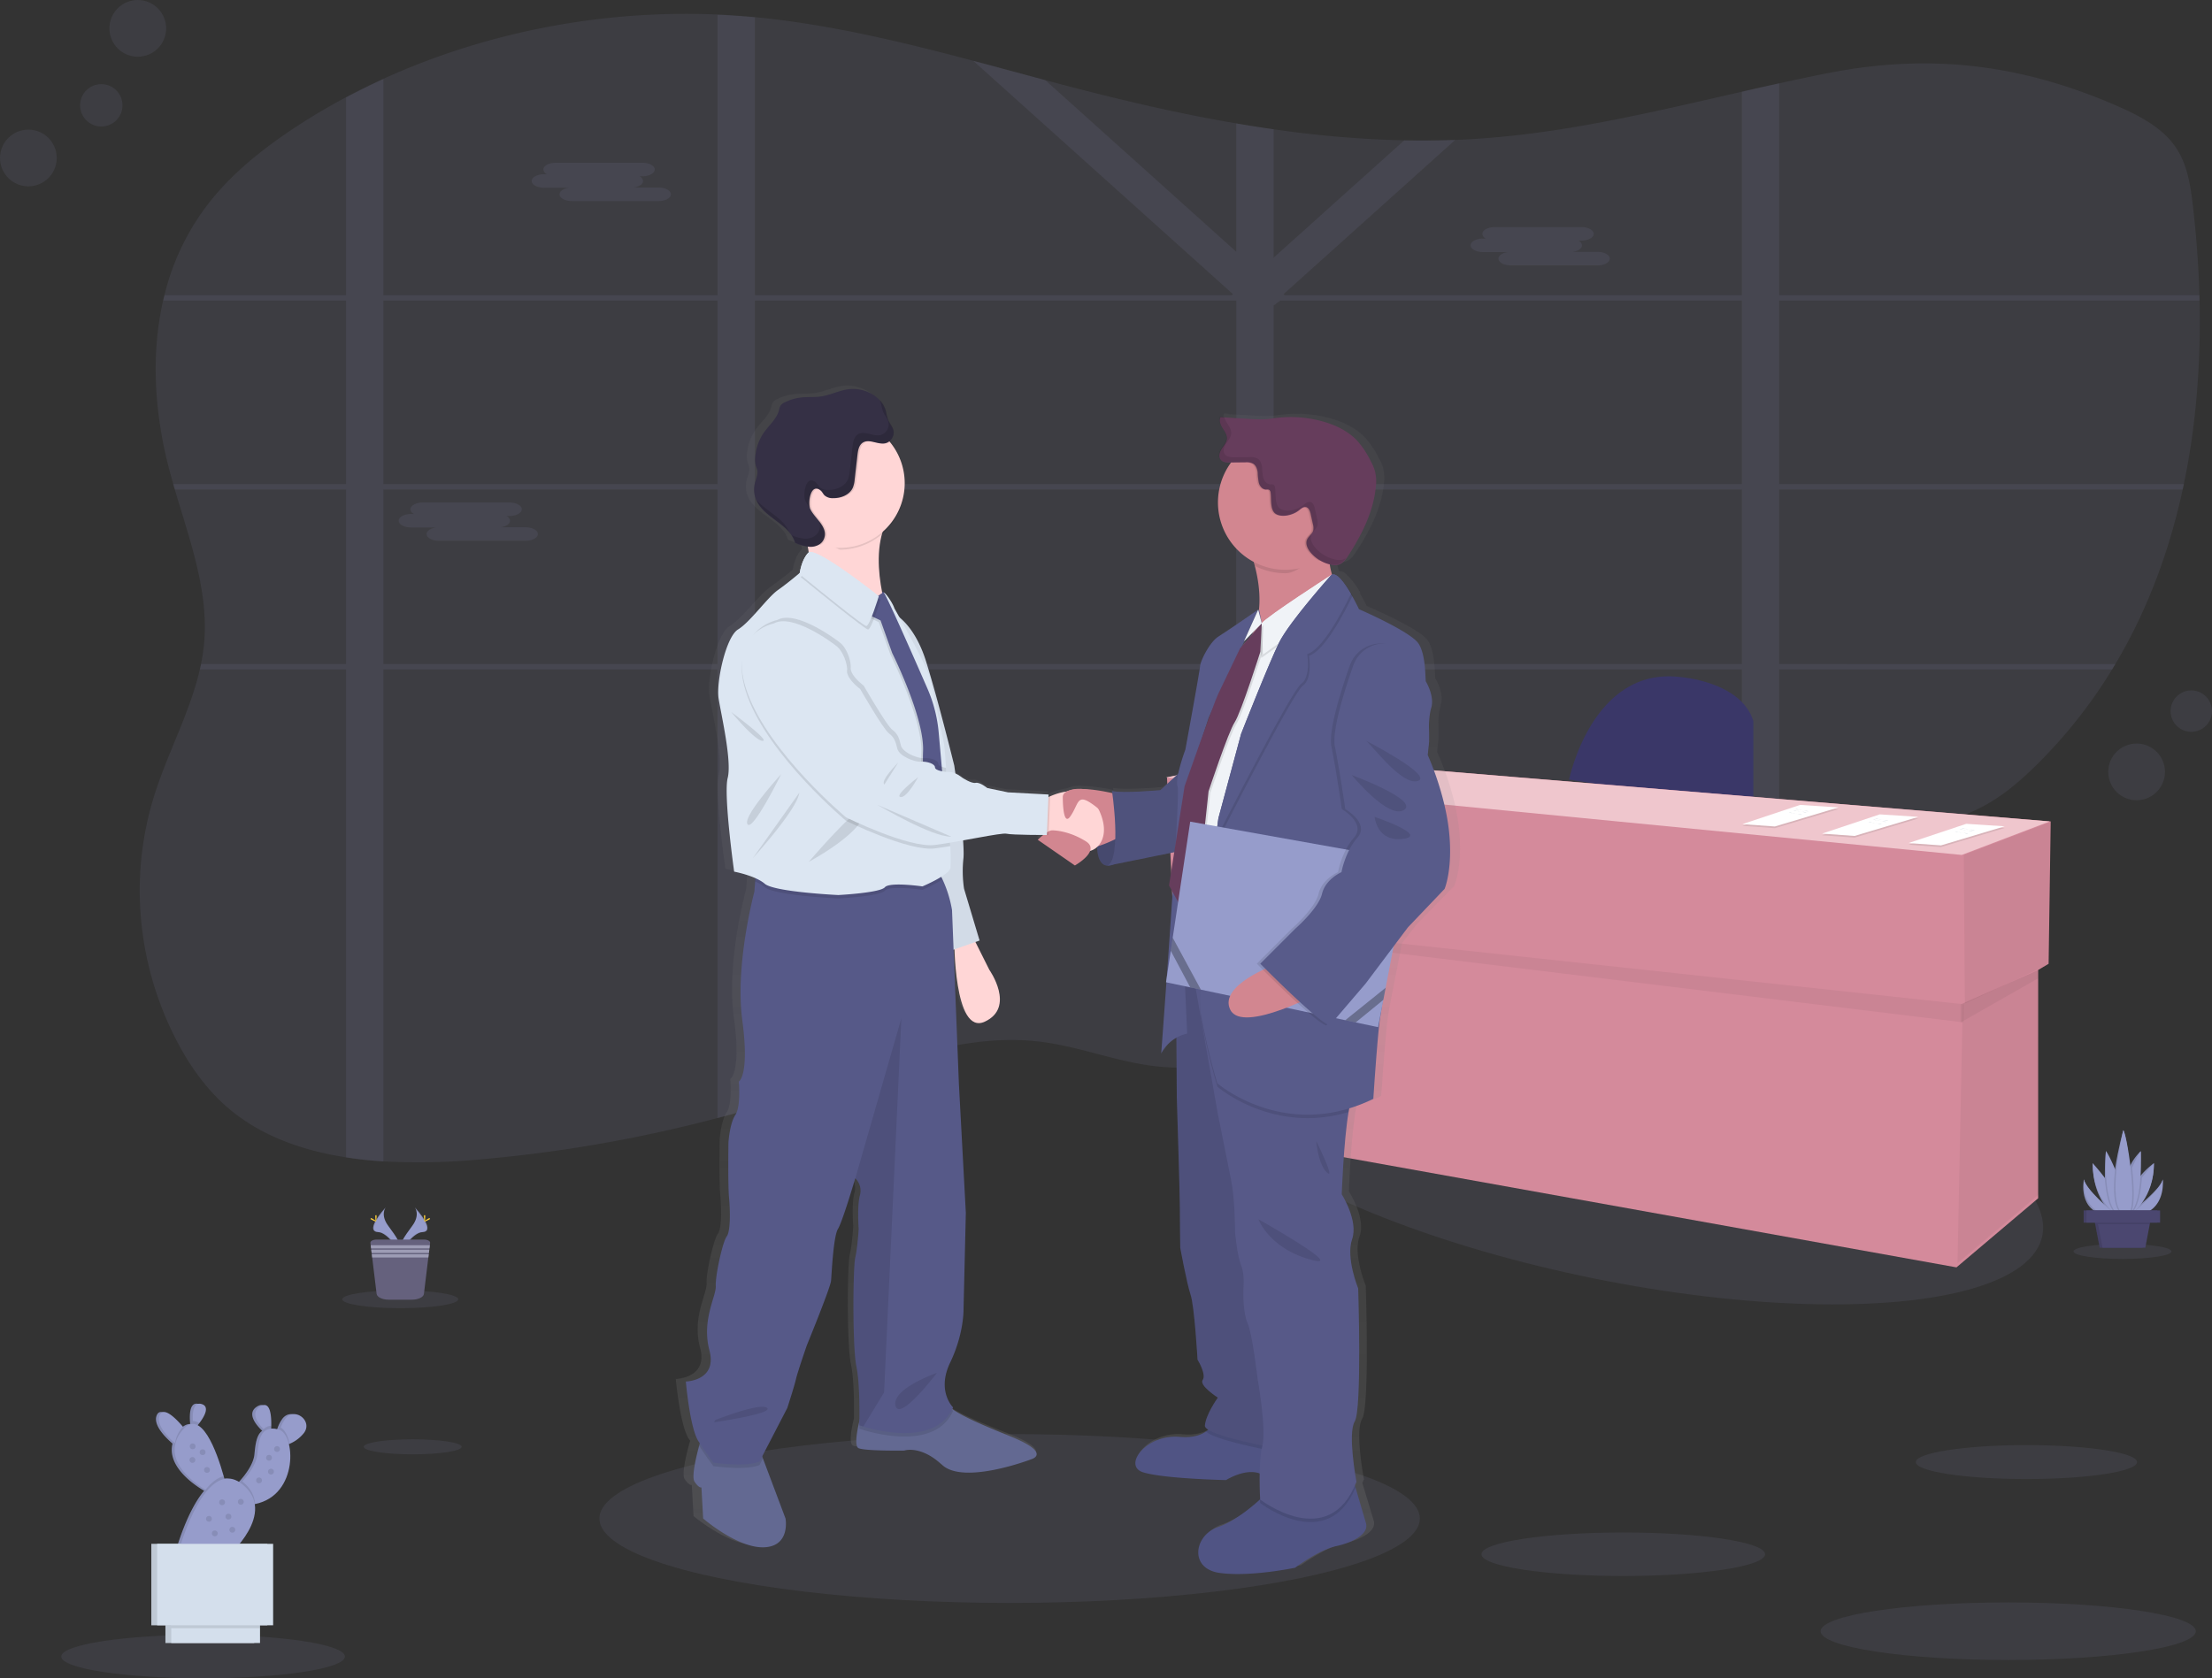 <svg data-name="Layer 1" xmlns="http://www.w3.org/2000/svg" width="1091.78" height="828.58"><rect width="100%" height="100%" fill="#333333" stroke="none"/><defs><linearGradient id="a" x1="581.24" y1="811.56" x2="581.24" y2="226.06" gradientUnits="userSpaceOnUse"><stop offset="0" stop-color="gray" stop-opacity=".25"/><stop offset=".54" stop-color="gray" stop-opacity=".12"/><stop offset="1" stop-color="gray" stop-opacity=".1"/></linearGradient></defs><path d="M1077.89 239.01c-.19.89-.37 1.78-.58 2.66-6.56 30.25-17.28 59.4-33.22 86.17-.53.89-1.06 1.78-1.6 2.67a247.62 247.62 0 0 1-37.45 47.27c-7.94 7.84-16.6 15.29-26.9 20.66-14.43 7.54-31.3 10.6-47.88 13.1-17.22 2.61-34.68 4.79-52.09 7.14q-9.28 1.23-18.45 2.61c-16.82 2.49-33.52 5.37-49.82 9.19-20.15 4.71-39.68 10.88-58.13 19.56q-2.21 1-4.37 2.12c-1.44.72-2.89 1.45-4.31 2.19s-2.82 1.48-4.21 2.24c-.72.39-1.44.78-2.15 1.19s-1.41.77-2.1 1.17a308.44 308.44 0 0 0-6.16 3.55l-.08.05c-1.35.79-2.68 1.6-4 2.41-7.54 4.58-14.92 9.36-22.3 14.17l-4.64 3-7.19 4.65c-1.4.91-2.83 1.82-4.24 2.72-1 .66-2 1.32-3.09 2-5.24 3.3-10.55 6.54-16 9.63a245.3 245.3 0 0 1-3.9 2.2 221.65 221.65 0 0 1-34.42 15.52l-.16.06a157 157 0 0 1-18.28 5.16c-3.57.78-7.15 1.42-10.77 1.91a115.46 115.46 0 0 1-29.2.41c-19.07-2.21-36.94-9.53-56-12-39.24-5-77.35 11.11-114.25 23.73q-13.61 4.65-27.42 8.71c-6.12 1.81-12.26 3.52-18.45 5.17a694.23 694.23 0 0 1-115.7 20.29 325.86 325.86 0 0 1-49.15 1.09c-6.23-.38-12.39-1-18.44-2-20.7-3.2-40-9.91-55.58-22.2-12.76-10.09-21.89-23.24-28.84-37a161.46 161.46 0 0 1-14.91-44.54c-.38-2.11-.72-4.23-1-6.35q-.75-5.44-1.12-10.94a156.59 156.59 0 0 1 6.88-57.85c6.6-20.92 17.6-41 22.44-62.08q.3-1.34.57-2.67a92.43 92.43 0 0 0 1.47-9.69c2.47-25.9-7-51.15-14.43-76.48-.26-.88-.52-1.77-.77-2.66q-1.2-4.22-2.3-8.43c-6.88-26.78-8.79-55.45-2.66-82.18.19-.89.42-1.78.64-2.66a120.32 120.32 0 0 1 22.62-46.33c11.48-14.4 26.55-26.39 42.65-36.92q11.77-7.7 24.34-14.39 9-4.8 18.44-9.09c50.45-23 108-34.23 164.91-31.75 3 .13 6 .29 9 .51s6.28.48 9.42.77c36.66 3.56 72.33 12.15 107.75 21.54 11.87 3.15 23.72 6.38 35.56 9.55 5.27 1.4 10.53 2.8 15.8 4.16 25.81 6.67 52 12.71 78.52 17.22q9.21 1.59 18.44 2.9a528.2 528.2 0 0 0 64.49 5.47q12.59.25 25.19-.22 6.36-.23 12.73-.69c43.85-3.09 86.23-13.43 128.68-23.09q9.21-2.1 18.45-4.14c8.08-1.78 16.16-3.5 24.28-5.09 50.53-9.93 95.57-4.22 142.55 16.27 10.68 4.65 21.35 10.27 27.89 19s8.18 19.45 9.4 29.8c1.73 14.74 2.86 29.67 3.29 44.68 0 .88 0 1.77.06 2.66.68 30.32-1.58 60.93-7.75 90.54z" fill="#969ccb" opacity=".1"/><path d="M742.71 327.84h-3.3v2.67h3.74zm-37.43 0a.17.17 0 0 0 0 .07c-.09.73-.19 1.46-.29 2.2v.4h28.6v-.16l2-2.51zm-76.65 0v-86.17h32.9c-.35-.23-.71-.47-1.08-.69l-.48-.31-.62-.38c-.36-.21-.72-.42-1.1-.62s-.61-.34-.93-.51l-.22-.12H628.63v-4.75l-.77.3-.81.38h-.06l-.17.09-.51.27-.51.27c-.5.27-1 .57-1.5.88l-.48.32-1 .64c-1.29.86-2.56 1.76-3.87 2.6-.33.21-.66.42-1 .61-.71.42-1.44.82-2.19 1.18-.32.16-.63.3-1 .43l-.54.21-.5.17a23.42 23.42 0 0 1-3.6.94v84.24h-49.33c0 .1.07.18.1.28.27.8.54 1.59.8 2.39h48.5v92.36h.75l.87.05 1.57.09 2.51.3 1.15.11 1.25.13h.19l2.21.27.47.06 1.07.15 1.53.22 3.67-.16.5.09c.2 0 .41.06.62.1v-93.75h76.34v-.4c.1-.74.2-1.47.29-2.2a.17.17 0 0 1 0-.07zm114.08 0h-3.3v2.67h3.74zm-39.49 0c-.12.89-.23 1.78-.35 2.67h31.89l2.17-2.67zm-74.59 0v-86.17h32.9c-.35-.23-.71-.47-1.08-.69l-.48-.31-.62-.38c-.36-.21-.72-.42-1.1-.62s-.61-.34-.93-.51l-.22-.12h-28.47v-4.75l-.77.3-.81.38h-.06l-.17.09-.51.27-.51.27c-.5.27-1 .57-1.5.88l-.48.32-1 .64c-1.29.86-2.56 1.76-3.87 2.6-.33.21-.66.42-1 .61-.71.42-1.44.82-2.19 1.18-.32.16-.63.3-1 .43l-.54.21-.5.17a23.42 23.42 0 0 1-3.6.94v84.24h-49.33c0 .1.07.18.1.28.27.79.55 1.59.81 2.39h48.49v92.35h.75l.87.05 1.57.09 2.51.31 1.15.11 1.25.13h.19l2.21.27.47.06 1.07.15 1.53.22 3.67-.16.5.09c.2 0 .41.06.62.1v-93.75h74.34c.12-.89.23-1.78.35-2.67zM878.17 148.4h207.47c0-.89 0-1.78-.06-2.66H878.17V41.12q-9.24 2-18.45 4.14v100.48H634.08l-.57-.51.86-.76 83.93-75.42q-12.6.48-25.19.22l-64.49 57.94V63.82q-9.24-1.31-18.44-2.9v63.37l-94.29-84.75c-11.84-3.17-23.69-6.4-35.56-9.55l128.23 115.24-.57.51h-235.4V8.54q-4.71-.44-9.42-.77c-3-.22-6-.38-9-.51v138.48H189.23V39.01q-9.34 4.28-18.44 9.09v97.64H81.18c-.22.88-.45 1.77-.64 2.66h90.25v90.61H85.5c.25.89.51 1.78.77 2.66h84.52v86.17H99.23q-.27 1.33-.57 2.67h72.13v240.93c6 .93 12.21 1.58 18.44 2V330.51h164.91v221.53c6.19-1.65 12.33-3.36 18.45-5.17V330.51h237.6v193.55a157 157 0 0 0 18.28-5.16l.16-.06V330.51h231.09v90.78q9.2-1.35 18.45-2.59v-88.19h164.32c.54-.89 1.07-1.78 1.6-2.67H878.17v-86.17h199.14c.21-.88.39-1.77.58-2.66H878.17zm-688.94 0h164.91v90.61H189.23zm0 179.44v-86.17h164.91v86.17zM372.59 148.4h237.6v90.61h-237.6zm0 179.44v-86.17h237.6v86.17zm487.13 0H628.63v-86.17h231.09zm0-88.83H628.63v-88.18l3.24-2.43h227.85zm-154.44 88.83a.17.17 0 0 0 0 .07c-.09.73-.19 1.46-.29 2.2v.4h28.6v-.16l2-2.51zm37.43 0h-3.3v2.67h3.74zm-114.08 0v-86.17h32.9c-.35-.23-.71-.47-1.08-.69l-.48-.31-.62-.38c-.36-.21-.72-.42-1.1-.62s-.61-.34-.93-.51l-.22-.12H628.63v-4.75l-.77.3-.81.38h-.06l-.17.09-.51.27-.51.27c-.5.27-1 .57-1.5.88l-.48.32-1 .64c-1.29.86-2.56 1.76-3.87 2.6-.33.21-.66.42-1 .61-.71.42-1.44.82-2.19 1.18-.32.16-.63.3-1 .43l-.54.21-.5.17a23.42 23.42 0 0 1-3.6.94v84.24h-49.33c0 .1.07.18.1.28.27.8.54 1.59.8 2.39h48.5v92.36h.75l.87.05 1.57.09 2.51.3 1.15.11 1.25.13h.19l2.21.27.47.06 1.07.15 1.53.22 3.67-.16.5.09c.2 0 .41.06.62.1v-93.75h76.34v-.4c.1-.74.2-1.47.29-2.2a.17.17 0 0 1 0-.07z" fill="#969ccb" opacity=".1"/><path d="M268.52 86.02h1.43a2.9 2.9 0 0 1-1.75-2.33c0-1.84 2.75-3.34 6.11-3.34h42.76c3.36 0 6.1 1.5 6.1 3.34 0 1.83-2.74 3.34-6.1 3.34h-1.43a2.87 2.87 0 0 1 1.75 2.32c0 1.57-2 2.89-4.67 3.24h12.31c3.35 0 6.1 1.5 6.1 3.34s-2.75 3.34-6.1 3.34h-42.77c-3.35 0-6.1-1.51-6.1-3.34 0-1.57 2-2.88 4.67-3.24h-12.31c-3.36 0-6.1-1.5-6.1-3.34s2.74-3.33 6.1-3.33zM731.96 117.79h1.43a2.9 2.9 0 0 1-1.74-2.33c0-1.84 2.74-3.34 6.1-3.34h42.76c3.36 0 6.11 1.5 6.11 3.34 0 1.83-2.75 3.33-6.11 3.33h-1.42a2.9 2.9 0 0 1 1.74 2.33c0 1.57-2 2.89-4.67 3.24h12.31c3.36 0 6.1 1.5 6.1 3.34s-2.74 3.34-6.1 3.34h-42.76c-3.36 0-6.11-1.51-6.11-3.34 0-1.57 2-2.89 4.67-3.24h-12.31c-3.35 0-6.1-1.5-6.1-3.34s2.75-3.33 6.1-3.33zM202.89 253.75h1.42a2.89 2.89 0 0 1-1.74-2.33c0-1.83 2.75-3.34 6.1-3.34h42.77c3.35 0 6.1 1.51 6.1 3.34 0 1.84-2.75 3.34-6.1 3.34h-1.43a2.86 2.86 0 0 1 1.74 2.32c0 1.57-2 2.89-4.67 3.24h12.31c3.36 0 6.11 1.51 6.11 3.34s-2.75 3.34-6.11 3.34h-42.72c-3.36 0-6.1-1.5-6.1-3.34 0-1.56 2-2.88 4.67-3.24h-12.35c-3.36 0-6.11-1.5-6.11-3.34s2.79-3.33 6.11-3.33z" fill="#969ccb" opacity=".1"/><ellipse cx="852.65" cy="602.96" rx="64.96" ry="213.77" transform="rotate(-78.45 803.784 618.237)" fill="#969ccb" opacity=".1"/><path d="M774.45 384.88s11.37-55.81 54.78-50.64c0 0 30 2.06 36.17 21.7v43.41z" fill="#3a3768"/><path fill="#d48a9b" d="M1012.18 405.56l-386.57-32.05L576 383.85l3.1 69.25 3.38.41 3.85 103.99 379.33 68.21 40.32-34.11V478.87l5.16-3.03 1.04-70.28z"/><path opacity=".05" d="M1012.7 405.56l-1.04 70.28-41.86 19.64-.52-73.39 43.42-16.53z"/><path opacity=".05" d="M1005.98 478.94l.51 110.6-40.31 34.11 2.59-128.17 37.21-16.54z"/><path opacity=".05" d="M583 457.65l386.08 47.11.2-8.94-386.57-41.69.29 3.52z"/><path opacity=".05" d="M1005.98 483v-4.06l-38.25 16.88v8.96l38.25-21.78z"/><path fill="#efc6cd" d="M575.48 383.85l49.61-10.34 386.57 32.05-43.41 16.53-392.77-38.24z"/><path opacity=".1" d="M970.48 407.55l18.97 1.24-31.44 9.41-16.01-1.15 28.48-9.5z"/><path fill="#fff" d="M970.48 406.72l18.97 1.24-31.44 9.42-16.01-1.16 28.48-9.5z"/><path d="M968.21 408.85c.75-.32 1.54.29 2.34.44.46.09.93 0 1.39.09.93.12 1.85.74 2.74.43M967.23 409.42c.74-.32 1.54.28 2.34.44.46.08.93 0 1.39.08.93.13 1.85.75 2.74.44M964.97 410.56c.75-.32 1.55.28 2.35.43.45.09.93 0 1.38.09.94.13 1.86.75 2.74.43" fill="#d3dae1"/><path opacity=".1" d="M888.48 398.21l18.97 1.25-31.44 9.41-16.01-1.16 28.48-9.5z"/><path fill="#fff" d="M888.48 397.39l18.97 1.24-31.44 9.41-16.01-1.15 28.48-9.5z"/><path d="M886.21 399.52c.75-.32 1.54.28 2.34.44.46.08.93 0 1.39.08.93.13 1.85.75 2.74.44M885.23 400.09c.74-.32 1.54.28 2.34.43.46.09.93 0 1.39.09.93.13 1.85.75 2.74.43M882.97 401.22c.75-.32 1.55.29 2.35.44.45.09.93 0 1.38.09.94.12 1.86.75 2.74.43" fill="#d3dae1"/><path opacity=".1" d="M927.81 402.88l18.98 1.24-31.44 9.42-16.02-1.16 28.48-9.5z"/><path fill="#fff" d="M927.81 402.06l18.98 1.24-31.44 9.41-16.02-1.16 28.48-9.49z"/><path d="M925.54 404.19c.75-.32 1.55.28 2.35.43.45.09.92 0 1.38.09.93.12 1.86.75 2.74.43M924.56 404.75c.75-.32 1.55.29 2.35.44.45.09.92 0 1.38.09.93.12 1.86.75 2.74.43M922.31 405.89c.74-.32 1.54.28 2.34.44.46.08.93 0 1.39.08.93.13 1.85.75 2.74.44" fill="#d3dae1"/><ellipse cx="498.32" cy="749.7" rx="202.48" ry="41.68" fill="#969ccb" opacity=".1"/><path d="M774.16 444.09C772 425.11 763.45 407 763.45 407l.65-6.4s.14-3.2-.07-8a36.4 36.4 0 0 1 1.17-8.88c1.75-5.55-2.19-12.37-2.63-13s.22-12.8-3.72-18.77-30.18-17.07-30.18-17.07-1.41-2.95-3.4-6.4l.18-.35a37.6 37.6 0 0 0-6-8.09c-1.61-1.72-3.16-2.7-4.41-2.22a36 36 0 0 1-1.16-5.07c.26.07.53.14.79.19a8.16 8.16 0 0 0 3.3.08c2.44-.55 4.06-2.74 5.42-4.8 6.78-10.3 12.62-21.6 13.81-33.79a21.48 21.48 0 0 0-.35-7.46 25.17 25.17 0 0 0-2.34-5.45 43.8 43.8 0 0 0-6.6-9.73c-4.67-4.92-11.11-7.93-17.73-9.71a61.38 61.38 0 0 0-22.9-1.71c-2 .23-4 .56-6 .69a62.32 62.32 0 0 1-7.61-.13l-13.09-.76-.06-.2-2.18-.13c-.86 1.71 0 3.74 1.07 5.34s2.3 3.27 2.21 5.16-1.46 3.41-2.53 5-1.88 3.67-.81 5.23a3 3 0 0 0 .53.58c1.13 1.17 3.1 1.3 4.81 1.28h.3a32.57 32.57 0 0 0-6.63 19.72 33.16 33.16 0 0 0 18.09 29.38c.19.65.38 1.32.56 2a61.26 61.26 0 0 1 2.1 21.62l-.23.5-.14-.53s-15.42 10.46-20 13.23-9.18 12.16-9.4 14.72-7.44 41.17-7.44 41.17a94.59 94.59 0 0 0-3.62 11.92l-9.21 8.09s-19 1.71-24.5.43l.16 1.06a83.09 83.09 0 0 0-14.76-2 15.65 15.65 0 0 0-8 1.07l-.19.09-.15.07a31.7 31.7 0 0 0-8.4 2.36c-.32.13-.61.26-.89.39l.06-1.31-20.56-1.06-10.5-2.13s-3.72-3-5.91-2.56-6.78-2.56-6.78-2.56a18.33 18.33 0 0 0-3.38-2.1c-.35-2.42-.57-3.89-.57-3.89s-8.17-32.42-14.29-51.48c-4.1-12.73-10-19-13.48-21.73-1.55-2.7-2.57-4.44-2.57-4.44-.67-2.34-4.35-7.61-5.29-7.74-.15-.24-.26-.36-.32-.36a1.17 1.17 0 0 0-.59.09c-1.72-8.56-2.72-19.29-.09-28.64a31.61 31.61 0 0 0 11.54-24.36v-.42-.43a31.47 31.47 0 0 0-7.43-20.3l-.34-.38a2.65 2.65 0 0 0 .26-.21 5.36 5.36 0 0 0 1.89-5.16c-.45-1.92-1.95-3.43-2.72-5.25a34 34 0 0 1-1.11-4.28 13.2 13.2 0 0 0-3.15-5.49l.15.4c-3.92-4.41-10.66-6.6-16.73-5.62-4.51.72-8.71 2.82-13.24 3.47-3.25.46-6.56.16-9.83.49a25.51 25.51 0 0 0-8.72 2.52 5 5 0 0 0-1.85 1.36 7.32 7.32 0 0 0-.92 2.57c-1.11 4.05-4.63 6.94-7.18 10.32a24.15 24.15 0 0 0-4.84 13.34 10.44 10.44 0 0 0 .35 3.65c.22.71.56 1.38.72 2.1.5 2.2-.65 4.39-1.21 6.57a12.79 12.79 0 0 0 .71 8.34c3.95 8.84 16.92 11.79 19.62 21.07a25.81 25.81 0 0 0 6.49 2c.18.92.34 1.85.47 2.79a.75.75 0 0 0-.17.1c-3.5 3.41-4.37 10-4.37 10l-.42.34c-1.43 1.18-6.32 5.14-10.74 8.19-5.25 3.63-14 15.79-20.12 19.42s-11.16 26-9.84 34.13 6.78 30.93 4.59 39.25 3.28 46.29 3.28 46.29a55.91 55.91 0 0 1 10.72 3.18l-.11 1.66-.33 5s-9.91 35.84-6.12 63.43-1.75 30.43-1.75 30.43 1.16 12.23-1.75 16.5-3.5 13.65-3.5 13.65-.29 21.05.29 27 .87 16.79-1.17 19.35-5.83 19.33-5.54 24.45-7.29 16.79-3.21 31.86-12 15.36-12 15.36 2.05 23 6.42 29.58l.64.94c-.11.38-.22.78-.34 1.21-1.65 6-3.91 15.47-2.34 17.76 2.33 3.42 3.5 2.84 3.5 2.84l.87 15.36s17.5 14.79 30.92 14.23 10.79-14.23 10.79-14.23l-11.43-29.64-.39-1 12.7-24s3.5-10.52 4.37-14.22 5.62-16.81 5.62-16.81 12-28.44 12.25-31.86 1.17-21.89 3.5-25.6 8.75-25 8.75-25l.16.14a8.43 8.43 0 0 1 2.18 8.39c-1.47 5.4-.59 16.49-.59 16.49s-.58 9.39-1.75 14.23-1.45 44.37.59 53.75c1.63 7.51 1.58 21.57 1.5 26.89-1.37 5.65-2.57 12.67-.34 13.5 3.8 1.43 23.05 1.14 23.05 1.14s8.16-2.85 19.25 7.11 45.2-2.84 45.2-2.84 10.5-2.85-10.21-11.09c-14.45-5.75-23.78-9.58-29.88-13.68.14-.27.29-.54.42-.83 0 0-8.46-8-1.46-22.18s6.71-26.17 6.71-26.17l1.17-47.79-3.5-63.44-2.71-66.58.48-.16c.46 12.24 2.85 41.38 15.36 35.73 15.75-7.11 2.33-25.6 2.33-25.6l-7.07-13.78 2.11-.72-7.91-25.56a57.65 57.65 0 0 1-.3-15.07 59.71 59.71 0 0 0-.18-8.8c10.36-1.81 20.28-3.73 22.06-3.29 2.1.51 13.85.61 18.47.63-1.51 1.18-2.72 2.35-2.72 2.35l18.81 12.66s6.38-3.49 7.71-7.19a8.3 8.3 0 0 0 3.52-1.88c.2 4.37 1.36 9.1 5.4 9.21a7 7 0 0 0 2.94-.58l30.76-6.09-2.64 16.49 1.84 3.27c-.93 13.91-2 28.68-2.94 41.67l-.43 2.84.22.05c-1.46 20-2.63 35.15-2.63 35.15a18.43 18.43 0 0 1 7.67-7.71l.2 29.68s1.54 46.93 1.54 53.33.21 20.69.21 20.69 3.29 17.49 5.25 23.25 3.5 32 3.5 32 4.6 7.25 2.63 10 7.66 8.74 7.66 8.74-6.13 8.32-6.57 13.87c-.05.64.58 1.32 1.72 2-.36.29-.73.58-1.14.86-2.84 1.9-7 3.22-13.26 2.68-17.07-1.5-29.1 14.29-18.6 17.49s42 3.84 42 3.84 9.54-5.95 17-3.27c-.11 6.26.2 12 .25 12.76l-.09.07c-4.46 4-13 10.88-21.34 13.69-12 4.05-14.66 20.48.87 22.61s38.28-2.56 38.28-2.56 11.81-8.74 20.78-10.66 16.63-6.19 15.1-11.31c-1-3.27-3.57-11.84-5.31-17.6q-.15-.52-.3-1c.27-.6.54-1.22.79-1.86 0 0-4.59-23.89-.87-29.86s1.75-65.71 1.75-65.71-6.35-15.14-3.06-24.31-5.25-22.19-5.25-22.19.93-26.09 3.43-40.63l.33-1.8a81.92 81.92 0 0 0 12.2-4.71s2.19-32.86 3.5-40.32c.13-.7.31-1.83.53-3.3l1-5.27 1.18-6 4-20.45 7.22-9.34 18.6-19s4.47-10.04 2.28-29.03zM487.32 326.76l-.14.1a1.74 1.74 0 0 1-.05-.22.9.9 0 0 0 .19.12zm183.77 23.29l-.72 1.57L673 349l-3.57 4 1.2-2.52zm-17.76 36.7c-.69 1.83-1.43 3.81-2.2 5.87l1.41-4.21z" transform="translate(-54.11 -35.71)" fill="url(#a)"/><path d="M541.83 410.87s-2.45 16.31 4.9 16.52 12.26-12.58 12.26-12.58l-3-10.23z" fill="#585b8a"/><path d="M541.83 410.87s-2.45 16.31 4.9 16.52 12.26-12.58 12.26-12.58l-3-10.23z" opacity=".2"/><path d="M377.2 763.91c-13.08.57-30.14-14.21-30.14-14.21l-.85-15.35s-1.13.57-3.41-2.84c-1.53-2.29.67-11.78 2.28-17.75.78-2.92 1.42-5 1.42-5l28.7 7.68 1.37 3.63 11.14 29.62s2.56 13.65-10.51 14.22zM509.07 720.43s-33.25 12.79-44 2.84-18.76-7.11-18.76-7.11-18.76.29-22.46-1.14c-2.18-.83-1-7.94.36-13.6.92-3.91 1.92-7.14 1.92-7.14s32.68-11.09 37.8-4.27a24.51 24.51 0 0 0 5.45 5.2c5.92 4.28 15.17 8.16 29.8 14.13 20.12 8.24 9.89 11.09 9.89 11.09z" fill="#636992"/><path d="M479.23 460.64l9.09 18.19s13.08 18.48-2.27 25.58-15.06-40.92-15.06-40.92z" fill="#ffd6d6"/><path d="M441.14 302.9s9.95 4.55 15.92 23.59 13.93 51.45 13.93 51.45 5.4 36.66 4.54 45.76a59 59 0 0 0 .29 15.06l7.67 25.58-15.35 5.4-23.59-90.38z" fill="#dce6f2"/><path d="M441.14 302.9s9.95 4.55 15.92 23.59 13.93 51.45 13.93 51.45 5.4 36.66 4.54 45.76a59 59 0 0 0 .29 15.06l7.67 25.58-15.35 5.4-23.59-90.38z" opacity=".05"/><path d="M375.2 716.45l1.37 3.63-1.68 3.21c-6.54 2.84-22.74.57-22.74.57s-3-3.81-7.1-10.08c.78-2.92 1.42-5 1.42-5zM470.42 696.55c-8.29 18.78-36.47 11.81-44.3 9.46-1.29-.39-2-.65-2-.65s.05-1.53.07-3.94c.92-3.91 1.92-7.14 1.92-7.14s32.68-11.09 37.8-4.27a24.51 24.51 0 0 0 5.45 5.2 9.64 9.64 0 0 0 1.06 1.34z" opacity=".1"/><path d="M468.99 672.68c-6.82 14.2 1.43 22.17 1.43 22.17-8.29 18.77-36.47 11.81-44.3 9.45-1.29-.38-2-.64-2-.64s.57-19.62-1.42-29-1.71-48.88-.57-53.71 1.7-14.22 1.7-14.22-.85-11.08.57-16.48a8.51 8.51 0 0 0-2.12-8.38l-.15-.15s-6.25 21.32-8.53 25-3.12 22.17-3.41 25.58-11.94 31.84-11.94 31.84-4.54 13.07-5.39 16.76-4.27 14.22-4.27 14.22l-13.7 26.44c-6.54 2.84-22.74.57-22.74.57s-3.12-4-7.39-10.52-6.25-29.55-6.25-29.55 15.63-.29 11.65-15.35 3.41-26.72 3.13-31.84 3.41-21.88 5.4-24.44 1.7-13.36 1.13-19.33-.28-27-.28-27 .57-9.38 3.41-13.64 1.71-16.49 1.71-16.49 5.39-2.84 1.7-30.41 6-63.38 6-63.38l.33-5 .52-8.1s81.29-5.12 87.83 1.13a21.56 21.56 0 0 1 4.15 5.95 59.2 59.2 0 0 1 4.7 15.13l3.41 86.12 3.41 63.38-1.14 47.75s.25 11.92-6.58 26.14z" fill="#565988"/><path d="M444.89 502.71l-8.53 184.74-10.24 16.84c-1.29-.38-2-.64-2-.64s.57-19.62-1.42-29-1.71-48.88-.57-53.71 1.7-14.22 1.7-14.22-.85-11.08.57-16.48a8.51 8.51 0 0 0-2.12-8.38l.14-1zM353.03 701.1s22.17-8.81 25.58-6-26.14 7.1-26.14 7.1zM462.46 677.79c-.85.29-22.45 8-20.46 16.2s20.46-16.2 20.46-16.2z" opacity=".1"/><path d="M394.96 257.29s7.24 17.48 3.41 26.44 41.35 24.3 41.35 24.3-13.21-34.11-.42-53.3-44.34 2.56-44.34 2.56z" fill="#ffd6d6"/><path d="M659.5 763.34c-8.74 1.92-20.25 10.66-20.25 10.66s-22.17 4.69-37.31 2.56-12.57-18.55-.85-22.6c8.13-2.8 16.46-9.71 20.81-13.67 1.92-1.77 3.06-3 3.06-3l42.43-8.53s.69 2.37 1.65 5.64c1.7 5.77 4.21 14.33 5.17 17.59 1.49 5.17-5.97 9.43-14.71 11.35zM648.63 730.51s-17.91 1.92-25.37-2.34-18.12 2.56-18.12 2.56-30.7-.64-40.93-3.84 1.49-19 18.12-17.48c6.06.55 10.16-.78 12.93-2.68a13.62 13.62 0 0 0 5.63-8.44l36 2.13 5 12.76z" fill="#505484"/><path d="M642.44 719s-41.84-6.84-47.18-12.27a13.62 13.62 0 0 0 5.63-8.44l36 2.13 5 12.76z" opacity=".1"/><path d="M580.41 479.62l.43 62.45s1.49 46.9 1.49 53.3.21 20.67.21 20.67 3.2 17.48 5.12 23.24 3.41 32 3.41 32 4.48 7.25 2.56 10 7.46 8.74 7.46 8.74-6 8.32-6.39 13.86 47.74 13.41 47.74 13.41l-18.75-192.27-14.93-48.17z" fill="#575988"/><path d="M580.41 479.62l.43 62.45s1.49 46.9 1.49 53.3.21 20.67.21 20.67 3.2 17.48 5.12 23.24 3.41 32 3.41 32 4.48 7.25 2.56 10 7.46 8.74 7.46 8.74-6 8.32-6.39 13.86 47.74 13.41 47.74 13.41l-18.75-192.27-14.93-48.17zM669.04 734.45c-13.93 33.21-47.06 7.58-47.06 7.58s0-.64-.08-1.74c1.92-1.77 3.06-3 3.06-3l42.43-8.53s.69 2.42 1.65 5.69z" opacity=".1"/><path d="M669.52 731.58c-13.65 35-47.54 8.74-47.54 8.74s-1.07-18.12 1.07-26.43-2.35-33.26-2.35-33.26-2.56-22.17-4.9-27.28-2.13-15.35-2.13-16.2.85-7.68-1.07-12.37-3-16.2-3-16.2 0-16.2-1.92-25.79l-6.61-33-11.94-67.58 3.73-.64 66.83-11.72s12.58 64 8.31 70.56c-.92 1.44-1.73 4.59-2.4 8.65-2.44 14.52-3.35 40.59-3.35 40.59s8.31 13 5.12 22.17 3 24.3 3 24.3 1.92 59.69-1.71 65.66.86 29.8.86 29.8z" fill="#575988"/><path d="M663.12 295.23s-60.54 42.63-46.9 21.31c7.35-11.48 6-26.1 3.12-37.14a87.64 87.64 0 0 0-6-16.29s51.44-21.88 44.62-2.27a36.74 36.74 0 0 0-2 14.24 38 38 0 0 0 7.16 20.15zM554.12 392.86s-25.58-7.39-29.84-.14 1.28 23.16 9 25.72 25.44-8.67 25.44-8.67z" fill="#d28690"/><path d="M583.4 380.29l-10.66 9.81s-18.55 1.7-23.88.42c0 0 4.91 32.83-2.13 36.88l43.06-8.74z" fill="#585b8a"/><path d="M583.4 380.29l-10.66 9.81s-18.55 1.7-23.88.42c0 0 4.91 32.83-2.13 36.88l43.06-8.74zM446.54 239.38a32 32 0 0 1-32 32c-16.42-7.89-32-14.31-32-32a32 32 0 1 1 63.95 0z" opacity=".1"/><path d="M446.54 238.52a31.94 31.94 0 1 1-7.24-20.23 32 32 0 0 1 7.24 20.23z" fill="#ffd6d6"/><path d="M465.19 434.19a72.32 72.32 0 0 1-9.91 5.14s-16.2-2.35-18.54.42-23 3.84-23 3.84-31.55-1.49-36.24-5.54a19.2 19.2 0 0 0-4.79-2.84l.52-8.1s81.29-5.12 87.83 1.13a21.56 21.56 0 0 1 4.13 5.95z" opacity=".1"/><path d="M469.14 428.46c-.64 3.62-13.86 9.16-13.86 9.16s-16.2-2.34-18.54.43-23 3.84-23 3.84-31.55-1.5-36.24-5.55-15.14-6-15.14-6-5.33-37.94-3.19-46.25-3.2-31.13-4.48-39.23 3.62-30.48 9.59-34.1 14.5-15.78 19.61-19.4c4.31-3.05 9.07-7 10.46-8.19l.41-.34s.86-6.61 4.27-10 34.74 21.53 34.74 21.53.22 1.92 2.35-1.7c.48-.81 4.61 5.15 5.33 7.67 0 0 17.05 29.85 18.12 36s5.54 26.22 6.39 31.12c.22 1.26.58 5.68 1 11.6.08 1.16.15 2.39.24 3.67.63 9.82 1.31 22.36 1.72 31.84 0 1.08.09 2.12.12 3.12a106.15 106.15 0 0 1 .1 10.78z" fill="#dce6f2"/><path d="M360.89 351.5s11.72 14.28 15.56 14.28-15.56-14.28-15.56-14.28zM385.58 382.2s-19.19 20.89-16.63 24.73 16.63-24.73 16.63-24.73zM371.51 423.77s22-24.09 23-32.4zM399.22 425.47s25.37-13.43 27.5-24.09-27.5 24.09-27.5 24.09zM431.41 295.87l-3.52 8.52 5.86 2.77 5.76 16.1s15.88 31.76 15.24 48.28 2.88 41.35 2.88 41.35l9.16-1.7-4.32-48.59a70.09 70.09 0 0 0-5.58-21.81c-7.32-16.76-20.94-47.7-21.8-47.7-1.17 0-.35.43-.35.43z" opacity=".1"/><path d="M432.26 295.01l-3.52 8.53 5.87 2.77 5.75 16.1s15.88 31.76 15.24 48.28 2.88 41.35 2.88 41.35l9.17-1.7-4.33-48.59a69.82 69.82 0 0 0-5.57-21.81c-7.32-16.77-20.94-47.7-21.79-47.7-1.18 0-.36.43-.36.43z" fill="#575989"/><path d="M536.07 420.29c-4.46-.34-15.16-5.75-19.41-8l-1.8-1 .22-16.51a29 29 0 0 1 3.26-1.65c5.68-2.48 17.33-5.85 23.17 5 7.88 14.55.21 22.54-5.44 22.16z" fill="#ffd6d6"/><path d="M439.3 218.29a4.73 4.73 0 0 1-1.49.61c-3.71.81-7.93-2.38-11.11-.33-1.94 1.26-2.39 3.87-2.65 6.17q-.68 6-1.36 11.92a14.71 14.71 0 0 1-.88 4.11c-1.57 3.59-5.88 5.28-9.81 5.22a5.85 5.85 0 0 1-4.23-1.4c-.69-.7-1.06-1.68-1.82-2.32-5-4.19-6.52 6.08-5.2 9 2.12 4.77 9.65 9.37 6.49 15.43a5.78 5.78 0 0 1-2.32 2.33 32 32 0 1 1 34.38-50.74z" opacity=".1"/><path d="M405.1 242.23c.75.63 1.13 1.61 1.82 2.31a5.86 5.86 0 0 0 4.23 1.4c3.93.06 8.24-1.62 9.8-5.23a14.24 14.24 0 0 0 .89-4.1l1.36-11.92c.26-2.3.7-4.91 2.65-6.17 3.18-2 7.4 1.14 11.11.33a5.43 5.43 0 0 0 4-6.26c-.43-1.91-1.89-3.42-2.64-5.24a34.24 34.24 0 0 1-1.09-4.27c-2.07-7.76-11.18-12.12-19.1-10.82-4.4.73-8.49 2.83-12.9 3.47-3.16.46-6.39.16-9.58.5a24.18 24.18 0 0 0-8.5 2.51 4.94 4.94 0 0 0-1.8 1.36 7.51 7.51 0 0 0-.9 2.56c-1.07 4-4.51 6.95-7 10.32a24.59 24.59 0 0 0-4.74 13.31 10.67 10.67 0 0 0 .34 3.65c.21.7.54 1.38.7 2.1.49 2.19-.63 4.38-1.18 6.56a13.12 13.12 0 0 0 .7 8.34c3.84 8.83 16.49 11.78 19.12 21.05a21 21 0 0 0 7.44 2c2.58.05 5.36-1.06 6.56-3.35 3.15-6-4.37-10.66-6.49-15.42-1.33-2.93.16-13.19 5.2-8.99z" fill="#353045"/><path d="M658.01 260.84a36.74 36.74 0 0 0-2 14.24c-1.54 1.31-3.22-2.61-5-1.6-4.88 2.82-10.52 9.53-16.56 9.53a33.17 33.17 0 0 1-15.07-3.61 87.64 87.64 0 0 0-6-16.29s51.45-21.88 44.63-2.27z" opacity=".1"/><path d="M667.67 248.05a33.26 33.26 0 1 1-33.26-33.26 33.25 33.25 0 0 1 33.26 33.26z" fill="#d28690"/><path d="M666.25 302.62s-6.26 6.82-7.11 7.38-19 77-19.32 77.89-21.61 69.91-21.61 69.91l-34.11 16.77 2.85-84.42 25-69.62s8.25-9.38 10.8-12.79 34.39-23.88 34.39-23.88l5.44 11.21z" fill="#f0f3f7"/><path d="M661.74 296.78l-39.22 28.08-.63-15.42c2.56-3.41 34.39-23.87 34.39-23.87z" opacity=".1"/><path d="M662.59 295.07l-39.22 28.08-.61-15.41c2.56-3.42 34.39-23.88 34.39-23.88z" fill="#f0f3f7"/><path d="M621.45 300.88l1.31 6.86-8.77 8.91 7-15.67s-15 10.45-19.5 13.22-9 12.15-9.17 14.71-7.25 41.14-7.25 41.14-5.33 14.28-3.83 18.33-8.1 131.74-8.1 131.74a19 19 0 0 1 12.82-9.83l-3.42-75.46s4.16-50.2 4.37-50.84 9.7-29.74 9.7-29.74z" fill="#585b8a"/><path d="M623.62 308.59l-.68 14s-9.49 29.95-12.68 34.85-12.9 34.11-12.9 34.11l-5.47 50.74-9.38 4.27-4.62-8.51 7.68-49s14.49-41.35 16.63-45.62l10.69-22.52z" opacity=".1"/><path d="M622.76 307.74l-.67 14s-9.49 29.95-12.69 34.85-12.89 34.11-12.89 34.11l-5.44 50.73-9.38 4.26-4.69-8.52 7.68-49s14.49-41.36 16.62-45.62l10.77-22.49z" fill="#663d5c"/><path d="M512.2 414.6l18.33 12.69s12.93-7.25 5.4-11.94-14.21-5.4-16.63-5.4-7.1 4.65-7.1 4.65zM525.89 391.14a2.82 2.82 0 0 0-1.33 2.41c0 3.89.44 14.19 3.7 9.54 4-5.69 3.27-10.8 9.38-7.11a36 36 0 0 1 9.8 9l-1.7-12.22s-12.56-6.2-19.85-1.62z" fill="#d28690"/><path d="M668.02 540.37c-.92 1.44-1.73 4.59-2.4 8.65-37.38 11.21-64.73-12.49-64.73-12.49a326.27 326.27 0 0 1-8.1-34.1c-.67-3.94-.52-11.58.1-20.9l66.83-11.72s12.57 63.95 8.3 70.56z" opacity=".1"/><path d="M706.39 349.58c-1.7 5.55-1.06 16.84-1.06 16.84l-15.35 72.48s-7.46 55.85-8.74 63.31-3.41 40.29-3.41 40.29c-43.49 21.32-77-7.67-77-7.67a326.8 326.8 0 0 1-8.1-34.11c-2.14-12.66 4.16-63.38 7.14-85.91.89-6.67 1.49-10.87 1.49-10.87l11.19-41.57s13.75-35.07 18.87-45.3 25.68-33.21 25.68-33.21c2.55-1.62 6.63 4.1 9.66 9.31 2.29 3.94 4 7.6 4 7.6s25.58 11.08 29.41 17 3.2 18.12 3.63 18.76 4.3 7.51 2.59 13.05z" fill="#585b8a"/><path d="M646.07 323.79s1.92 11.3-3 14.71c-4.75 3.3-40.11 72.83-42.31 77.17.89-6.68 1.49-10.88 1.49-10.88l11.19-41.56s13.76-35.07 18.87-45.31S658 284.71 658 284.71c2.55-1.62 6.62 4.1 9.65 9.31-4.57 9.49-14.1 27.43-21.58 29.77z" opacity=".1"/><path d="M645.22 322.94s1.91 11.3-3 14.71-40.1 72.82-42.33 77.16c.89-6.67 1.49-10.87 1.49-10.87l11.19-41.57s13.75-35.07 18.87-45.3 25.68-33.21 25.68-33.21c2.55-1.62 6.63 4.1 9.66 9.31-4.55 9.48-14.09 27.43-21.56 29.77z" fill="#585b8a"/><path fill="#969ccb" d="M695.95 425.05l-12.03 62.59v.01l-1.15 5.99v.01l-2.59 13.47-11.05-2.34-5.15-1.09-71.27-15.1-5.24-1.11-11.96-2.53 2.34-15.54.97-6.46 8.63-57.3 108.5 19.4z"/><path d="M629.44 476.21s-28.35 10.23-22.17 22.38 45.83-9.38 45.83-9.38z" fill="#d28690"/><path d="M649.69 563.39c0 .85 1.07 11.73 5.33 15.56s-5.33-15.56-5.33-15.56zM621.13 601.97s5.11 14.07 25.36 19.83-25.36-19.83-25.36-19.83zM667.67 248.05A33.25 33.25 0 0 1 651 276.88a17.7 17.7 0 0 1-5-4.17c-1.45-1.76-2.58-4.16-1.71-6.26.7-1.69 2.55-2.76 3-4.51a6.64 6.64 0 0 0-.16-3.22c-.37-1.65-.72-3.3-1.08-4.94-.31-1.4-.86-3.05-2.25-3.39s-2.55.82-3.64 1.68c-2.67 2.11-7.79 3.54-11 1.81s-2.31-7.52-2.83-10.65a1.86 1.86 0 0 0-.7-1.41 2.92 2.92 0 0 0-1.45-.1c-1.73 0-3.12-1.55-3.62-3.21a27.63 27.63 0 0 1-.58-5.15c-.19-1.73-.82-3.56-2.3-4.45a7.11 7.11 0 0 0-3.79-.62l-6.27.07a33.26 33.26 0 0 1 60 19.72z" opacity=".1"/><path d="M641.05 252.07c1.09-.86 2.29-2 3.64-1.67s1.93 2 2.24 3.38l1.08 4.93a6.7 6.7 0 0 1 .17 3.23c-.51 1.76-2.35 2.82-3.06 4.51-.87 2.1.27 4.5 1.71 6.25a18 18 0 0 0 10.29 6.15 7.56 7.56 0 0 0 3.21.07c2.38-.55 4-2.74 5.28-4.79 6.61-10.3 12.3-21.59 13.46-33.77a21.66 21.66 0 0 0-.34-7.45 25 25 0 0 0-2.28-5.45 44 44 0 0 0-6.43-9.73c-4.55-4.9-10.83-7.91-17.28-9.69a58.52 58.52 0 0 0-22.31-1.75c-2 .23-3.92.56-5.89.69a59.28 59.28 0 0 1-7.42-.12l-14.72-.88c-.84 1.71 0 3.74 1 5.34s2.24 3.26 2.16 5.16-1.43 3.4-2.47 5-1.83 3.67-.79 5.23 3.16 1.66 5 1.64l7.42-.08a7.09 7.09 0 0 1 3.77.65c1.48.89 2.11 2.73 2.3 4.45a29.43 29.43 0 0 0 .58 5.15c.51 1.66 1.89 3.23 3.62 3.21a2.7 2.7 0 0 1 1.45.11 1.84 1.84 0 0 1 .7 1.4c.52 3.13-.44 8.91 2.83 10.65s8.41.29 11.08-1.82z" fill="#663d5c"/><path d="M683.32 317.76a16.3 16.3 0 0 0-17.15 10.95c-4 11.39-10.67 31.94-9 40.06 2.35 11.51 5.12 30.7 5.12 30.7s12.15 7 6 14.06-7.89 17.06-7.89 17.06-7.89 3.41-9.59 10.66-13.22 17.26-13.22 17.26l-17.26 17.27s28.56 29 34.32 30.48l17.69-20.68 20.89-27.71 18.12-19s4.26-10 2.13-29-10.45-37.09-10.45-37.09l.64-6.4s1.96-45.85-20.35-48.62z" opacity=".1"/><path d="M685.02 317.76a16.3 16.3 0 0 0-17.13 10.95c-4 11.39-10.67 31.94-9 40.06 2.34 11.51 5.11 30.7 5.11 30.7s12.15 7 6 14.06-7.88 17.06-7.88 17.06-7.89 3.41-9.6 10.66-13.21 17.26-13.21 17.26l-17.27 17.27s28.56 29 34.32 30.48l17.69-20.68 20.84-27.71 18.12-19s4.27-10 2.13-29-10.44-37.09-10.44-37.09l.64-6.4s1.99-45.85-20.32-48.62z" fill="#585b8a"/><path d="M667.17 382.63s18.12 22.16 25.8 17.26-25.8-17.26-25.8-17.26zM673.99 365.57c1.92.64 17.7 22.6 25.8 20s-25.8-20-25.8-20zM678.47 403.29s1.07 12.58 14.07 10.87-14.07-10.87-14.07-10.87zM621.02 301.83l-7.03 15.67 8.78-8.91-1.75-6.76z" opacity=".1"/><path fill="#f0f3f7" d="M621.02 300.98l-7.03 15.67 8.78-8.91-1.75-6.76z"/><path opacity=".3" d="M592.71 488.59l-5.24-1.11-9.62-18.07.97-6.46 13.89 25.64zM683.92 487.65l-1.15 5.99v.01l-13.64 11.13-5.15-1.09 19.94-16.04z"/><path d="M469.01 417.72c-2.64.44-5.2.84-7.54 1.14-13 1.71-43.92-13.64-43.92-13.64s-37.73-31.55-48.6-61.39 13-34.32 13-34.32c9-5.12 28.57 9.16 31.34 11.51s5.12 8.31 4.9 12.15 6.4 8.74 6.4 8.74 11.3 19.61 14.07 21.74 3.41 4.05 4.26 7.68 8.31 6.61 11.51 6.39 7 1.07 7 2.77c0 1.37 3.13 2.05 5.7 2.27.76 10.93 1.51 25.25 1.88 34.96z" opacity=".1"/><path d="M468.89 414.6c-2 .32-3.92.61-5.72.85-13 1.71-43.91-13.64-43.91-13.64s-37.73-31.55-48.6-61.39 13-34.32 13-34.32c9-5.12 28.56 9.16 31.33 11.51s5.12 8.31 4.91 12.15 6.39 8.74 6.39 8.74 11.3 19.61 14.07 21.74 3.41 4.05 4.27 7.68 8.31 6.6 11.51 6.39 7 1.07 7 2.77c0 1 1.78 1.67 3.76 2 .08 1.16.15 2.39.24 3.67.66 9.83 1.34 22.37 1.75 31.85zM518.34 393.13l-.81 19.16h-.87l-1.8-1 .22-16.51a29 29 0 0 1 3.26-1.65z" opacity=".1"/><path d="M381.95 307.8s-23.87 4.48-13 34.32 48.6 61.4 48.6 61.4 30.91 15.34 43.92 13.64 32.82-6.18 35.38-5.54 19.83.64 19.83.64l.85-20-20-1.07-10.23-2.13s-3.63-3-5.76-2.56-6.6-2.56-6.6-2.56-3.42-2.77-6-2.77-7.46-.64-7.46-2.34-3.84-3-7-2.77-10.71-2.77-11.59-6.44-1.49-5.54-4.26-7.67-14.07-21.75-14.07-21.75-6.61-4.9-6.4-8.73-2.13-9.81-4.9-12.16-22.37-16.62-31.31-11.51z" fill="#dce6f2"/><path d="M443.35 376.44s-9.17 9.17-6.83 10.87zM453.15 383.69s-11.94 9.17-8.74 9.81 8.74-9.81 8.74-9.81zM432.89 397.29c1.71.86 27.07 16 36.67 15.78zM434.61 296.08s-4.48 14.71-6.19 14.71c-1.34 0-23.84-18.22-33.23-25.88l.41-.34s.85-6.61 4.26-10 34.75 21.51 34.75 21.51z" opacity=".1"/><path d="M433.75 294.37s-4.47 14.71-6.18 14.71c-1.35 0-23.85-18.22-33.24-25.88l.41-.34s.86-6.61 4.27-10 34.74 21.51 34.74 21.51z" fill="#dce6f2"/><g opacity=".15"><path d="M373.38 246.83c3 6.85 11.26 10.17 16.05 15.63-2.85-6.71-11.18-10-16.05-15.63zM403.95 262.61c-1.19 2.29-4 3.4-6.56 3.35a19.14 19.14 0 0 1-6.58-1.68 12.79 12.79 0 0 1 1.7 3.62 20.9 20.9 0 0 0 7.44 2c2.59.06 5.37-1.05 6.56-3.35 1.91-3.65-.08-6.77-2.41-9.72a6.35 6.35 0 0 1-.15 5.78zM441.06 212.49c-.43-1.92-1.89-3.43-2.64-5.24a32.72 32.72 0 0 1-1.09-4.28 13.26 13.26 0 0 0-3.07-5.49 12.76 12.76 0 0 1 .51 1.51 34.39 34.39 0 0 0 1.12 4.3c.75 1.81 2.21 3.32 2.64 5.24a5.43 5.43 0 0 1-4 6.26c-3.7.81-7.92-2.39-11.1-.33-1.95 1.25-2.4 3.86-2.66 6.16q-.67 6-1.36 11.93a14.3 14.3 0 0 1-.88 4.1c-1.57 3.6-5.88 5.29-9.81 5.23a5.89 5.89 0 0 1-4.22-1.4 27.87 27.87 0 0 0-1.83-2.32c-5-4.2-6.52 6.07-5.2 9a18.12 18.12 0 0 0 2.44 3.67c-1.1-3.3.44-12.8 5.32-8.73a25.82 25.82 0 0 1 1.82 2.32 5.93 5.93 0 0 0 4.23 1.4c3.93.06 8.24-1.63 9.81-5.23a14.3 14.3 0 0 0 .88-4.11q.68-6 1.36-11.92c.26-2.3.71-4.91 2.65-6.16 3.19-2.06 7.41 1.14 11.11.32a5.42 5.42 0 0 0 3.97-6.23z"/></g><path d="M662.46 276.37a7.73 7.73 0 0 1-3.21-.08 18 18 0 0 1-10.28-6.14c-1.45-1.76-2.59-4.16-1.71-6.26.7-1.69 2.54-2.75 3-4.51a6.7 6.7 0 0 0-.17-3.23l-1.08-4.93c-.31-1.4-.85-3.05-2.24-3.38s-2.55.81-3.64 1.67c-2.67 2.11-7.8 3.55-11 1.81s-2.31-7.52-2.83-10.65a1.87 1.87 0 0 0-.7-1.4 2.85 2.85 0 0 0-1.46-.11c-1.73 0-3.11-1.55-3.62-3.21a28.39 28.39 0 0 1-.57-5.15c-.2-1.72-.82-3.56-2.31-4.45a7.19 7.19 0 0 0-3.77-.65l-7.42.08c-1.83 0-4-.12-5-1.64s-.26-3.68.79-5.23 2.38-3.09 2.47-5-1.15-3.56-2.16-5.16a9.25 9.25 0 0 1-1.26-2.86l-2.13-.13c-.83 1.7 0 3.73 1 5.34s2.25 3.26 2.16 5.15-1.42 3.41-2.47 5-1.82 3.67-.78 5.23 3.15 1.67 5 1.65l7.42-.09a7.18 7.18 0 0 1 3.77.66c1.49.89 2.12 2.73 2.31 4.45a27.63 27.63 0 0 0 .58 5.15c.5 1.65 1.89 3.23 3.62 3.2a2.93 2.93 0 0 1 1.45.11 1.88 1.88 0 0 1 .7 1.41c.52 3.12-.44 8.91 2.83 10.65s8.37.3 11-1.81c1.09-.86 2.3-2 3.65-1.68s1.93 2 2.23 3.38l1.09 4.94a6.69 6.69 0 0 1 .16 3.23c-.5 1.75-2.35 2.82-3.05 4.5-.87 2.1.26 4.51 1.71 6.26a18 18 0 0 0 10.35 6.14 7.73 7.73 0 0 0 3.21.08 7.54 7.54 0 0 0 4.16-3.16 5.56 5.56 0 0 1-1.8.82z" opacity=".1"/><ellipse cx="203.69" cy="714.3" rx="24.17" ry="3.71" fill="#969ccb" opacity=".1"/><ellipse cx="1047.61" cy="617.84" rx="24.17" ry="3.71" fill="#969ccb" opacity=".1"/><ellipse cx="801.2" cy="767.34" rx="70" ry="10.74" fill="#969ccb" opacity=".1"/><ellipse cx="1000.19" cy="721.84" rx="54.6" ry="8.38" fill="#969ccb" opacity=".1"/><ellipse cx="991.2" cy="805.34" rx="92.59" ry="14.21" fill="#969ccb" opacity=".1"/><ellipse cx="100.24" cy="817.84" rx="70" ry="10.74" fill="#969ccb" opacity=".1"/><path d="M204.79 596.14s2.74 3.58-1.26 9-7.3 10-6 13.34c0 0 6-10 11-10.18s1.67-6.12-3.74-12.16z" fill="#969ccb"/><path d="M204.79 596.14a4 4 0 0 1 .56 1.12c4.8 5.64 7.35 10.89 2.74 11-4.29.12-9.44 7.8-10.67 9.74a3.73 3.73 0 0 0 .14.44s6-10 11-10.18 1.64-6.08-3.77-12.12z" opacity=".1"/><path d="M209.89 600.7c0 1.26-.15 2.28-.32 2.28s-.32-1-.32-2.28.18-.66.35-.66.29-.6.29.66z" fill="#ffd037"/><path d="M211.63 602.21c-1.1.6-2.07 1-2.15.81s.74-.76 1.85-1.37.67-.16.75 0 .66-.05-.45.56z" fill="#ffd037"/><path d="M190.33 596.14s-2.74 3.58 1.26 9 7.31 10 6 13.34c0 0-6-10-10.95-10.18s-1.75-6.12 3.69-12.16z" fill="#969ccb"/><path d="M190.33 596.14a4.41 4.41 0 0 0-.56 1.12c-4.8 5.64-7.35 10.89-2.74 11 4.29.12 9.44 7.8 10.68 9.74a3.81 3.81 0 0 1-.15.44s-6-10-10.95-10.18-1.72-6.08 3.72-12.12z" opacity=".1"/><path d="M185.24 600.7c0 1.26.14 2.28.31 2.28s.32-1 .32-2.28-.18-.66-.35-.66-.28-.6-.28.66z" fill="#ffd037"/><path d="M183.49 602.21c1.11.6 2.07 1 2.16.81s-.75-.76-1.86-1.37-.67-.16-.75 0-.66-.05.45.56z" fill="#ffd037"/><ellipse cx="197.56" cy="641.47" rx="28.63" ry="4.39" fill="#969ccb" opacity=".1"/><path d="M212.3 613.64l-.14 1.12-.19 1.58-.08.66-.19 1.58-.09.66-.19 1.58-2.19 18c-.19 1.6-2.81 2.85-6 2.85h-11.34c-3.16 0-5.78-1.25-6-2.85l-2.19-18-.19-1.58-.08-.66-.2-1.58-.08-.66-.19-1.58-.14-1.12c-.11-.91 1.31-1.67 3.1-1.67h23.29c1.78 0 3.2.76 3.09 1.67z" fill="#65617d"/><path fill="#9d9cb5" d="M212.16 614.76l-.19 1.58h-28.82l-.19-1.58h29.2zM211.89 617l-.19 1.58h-28.27l-.2-1.58h28.66zM211.62 619.24l-.2 1.58H183.7l-.19-1.58h28.11z"/><path d="M1028.56 582.29s-3.42 15.92 11.79 17.8l.94-1.77s-11.79-11.09-12.73-16.03z" fill="#969ccb"/><path d="M1046.13 598.19l-3.54.75-.35.08s-9.44-7.66-9.32-24.76a42.22 42.22 0 0 0 4.51 7.13c3.74 4.95 7.99 11.55 8.7 16.8z" fill="#969ccb"/><path d="M1047.32 599.83a2.22 2.22 0 0 1-1.9.25c-9.08-2.12-6-31.71-6-31.71.5.23 1 4 3.14 8.86 3.65 8.53 7.68 20.46 4.76 22.6zM1067.46 582.29s.59 15.92-14.62 17.8l-.95-1.8s14.63-11.06 15.57-16z" fill="#969ccb"/><path d="M1063.1 574.29c.12 17.1-12.14 24.76-12.14 24.76l-.36-.08-3.53-.75c.7-5.25 5-11.85 8.69-16.8a38.47 38.47 0 0 1 7.34-7.13z" fill="#969ccb"/><path d="M1050.55 598.29a5.52 5.52 0 0 1-2 1.55 3.89 3.89 0 0 1-.75.25c-2.23.52-3-1.09-2.88-3.83.21-4.87 3.27-13.32 6-19.65a24.56 24.56 0 0 1 5.7-8.23s-.14 23.03-6.07 29.91z" fill="#969ccb"/><path d="M1048.01 557.99s-10.14 36-1.41 41.38 3.65-38.2 1.41-41.38z" fill="#969ccb"/><path d="M1028.56 582.29s-3.42 15.92 11.79 17.8l.94-1.77s-11.79-11.09-12.73-16.03z" opacity=".1"/><path d="M1046.13 598.19l-3.54.75-.35.08s-9.44-7.66-9.32-24.76a42.22 42.22 0 0 0 4.51 7.13c3.74 4.95 7.99 11.55 8.7 16.8z" opacity=".1"/><path d="M1047.32 599.83a2.22 2.22 0 0 1-1.9.25c-9.08-2.12-6-31.71-6-31.71.5.23 1 4 3.14 8.86 3.65 8.53 7.68 20.46 4.76 22.6zM1067.46 582.29s.59 15.92-14.62 17.8l-.95-1.8s14.63-11.06 15.57-16z" opacity=".1"/><path d="M1063.1 574.29c.12 17.1-12.14 24.76-12.14 24.76l-.36-.08-3.53-.75c.7-5.25 5-11.85 8.69-16.8a38.47 38.47 0 0 1 7.34-7.13z" opacity=".1"/><path d="M1050.55 598.29a5.52 5.52 0 0 1-2 1.55 3.89 3.89 0 0 1-.75.25c-2.23.52-3-1.09-2.88-3.83.21-4.87 3.27-13.32 6-19.65a24.56 24.56 0 0 1 5.7-8.23s-.14 23.03-6.07 29.91z" opacity=".1"/><path d="M1048.01 557.99s-10.14 36-1.41 41.38 3.65-38.2 1.41-41.38z" opacity=".1"/><path d="M1028.56 582.29s-2 15.92 13.2 17.8l.94-1.77s-13.2-11.09-14.14-16.03z" fill="#969ccb"/><path d="M1047.54 598.19l-3.54.75-.35.08s-10.85-7.66-10.76-24.73c0 0 2.78 3 5.92 7.13 3.77 4.92 8.02 11.52 8.73 16.77z" fill="#969ccb"/><path d="M1047.54 598.19l-3.54.75c-3.35-2.94-4.68-10.62-5.16-17.55 3.74 4.95 7.99 11.55 8.7 16.8z" opacity=".1"/><path d="M1048.74 599.83a2.24 2.24 0 0 1-1.91.25c-9.08-2.12-7.42-31.71-7.42-31.71.5.23 2.46 4 4.55 8.86 3.67 8.53 7.69 20.46 4.78 22.6zM1067.46 582.29s2 15.92-13.2 17.8l-.94-1.77s13.2-11.09 14.14-16.03z" fill="#969ccb"/><path d="M1063.1 574.29c.12 17.1-10.73 24.76-10.73 24.76l-.35-.08-3.54-.75c.7-5.25 5-11.85 8.7-16.8 3.14-4.13 5.92-7.13 5.92-7.13z" fill="#969ccb"/><path d="M1057.18 581.39c-.46 6.46-1.64 13.57-4.51 16.89a5.08 5.08 0 0 1-.65.66l-3.54-.75c.7-5.25 4.96-11.85 8.7-16.8z" opacity=".1"/><path d="M1051.96 598.29a5.41 5.41 0 0 1-2 1.55 4 4 0 0 1-.74.25c-2.24.52-3-1.09-2.89-3.83.22-4.87 3.28-13.32 6-19.65 2-4.55 3.81-8 4.29-8.23 0-.01 1.27 23.03-4.66 29.91z" fill="#969ccb"/><path d="M1048.74 599.83a2.4 2.4 0 0 1-1.44-.46c-4.27-2.66-4.36-12.64-3.34-22.14 3.67 8.53 7.69 20.46 4.78 22.6z" opacity=".1"/><path d="M1051.96 598.29c-.49 1.07-1.15 1.63-2 1.55a2.69 2.69 0 0 1-1.21-.46 6.46 6.46 0 0 1-2.42-3.12c.22-4.87 3.28-13.32 6-19.65.98 8.77 1.31 18.07-.37 21.68z" opacity=".1"/><path d="M1048.01 557.99s-8.72 36 0 41.38 2.24-38.2 0-41.38z" fill="#969ccb"/><path fill="#4b4770" d="M1064.75 597.61h-36.31v6.01h5.54l.14.71 2.22 11.67h21.11l2.22-11.67.13-.71h4.95v-6.01z"/><path opacity=".1" d="M1064.75 597.61h-36.31v6.01h5.54l.14.71 2.22 11.67h21.11l2.22-11.67.13-.71h4.95v-6.01z"/><path fill="#4b4770" d="M1061.69 601.14l-.61 3.19-2.22 11.67h-21.11l-2.22-11.67-.61-3.19h26.77z"/><path opacity=".1" d="M1061.69 601.14l-.61 3.19h-25.55l-.61-3.19h26.77z"/><path fill="#4b4770" d="M1029.85 597.61h36.31v6.01h-36.31z"/><path d="M139.39 700.45a17.44 17.44 0 0 0-2.28 4.3c-.14.37-.28.8-.42 1.21a4.36 4.36 0 0 0-.79-.28 11 11 0 0 0-3.57-.3c0-.47.06-1 .07-1.47.15-5.27-.47-12.61-5.5-9.5-4.82 3-1.38 8 1.73 11.2.27.28.54.54.8.79-2.84 2-3.38 6.73-3.85 11.64s-4.64 10.28-7.41 13.33c-.28.31-.53.59-.78.85a10.15 10.15 0 0 0-8.05-2.07c-.11-.43-.24-.88-.37-1.35-2.24-8.09-6.89-22.1-12.82-25.17l.78-1c2.52-3.29 5.36-8.19 1.17-9.44s-4.57 4.24-4.34 8.36q.06.78.12 1.47a6.13 6.13 0 0 0-4.38 2.14l-.65-.77c-3.4-4-9.63-10.37-11.52-5.56-1.76 4.48 3.73 10.3 7.59 13.67l.24.21c-2.59 10.51 8.72 19.08 14.81 22.83l.79.48c-8.4 9.9-13.59 28.46-13.59 28.46l23.52 4.2s15.6-13.46 13.6-26.1h.16c15.59-3.12 19.13-19.74 16.7-29.61l.28-.11a17.65 17.65 0 0 0 7.22-5.46c4.36-6.05-4.76-12.89-9.26-6.95z" fill="#969ccb"/><path d="M139.39 700.45a17.44 17.44 0 0 0-2.28 4.3c-.14.37-.28.8-.42 1.21a4.36 4.36 0 0 0-.79-.28 11 11 0 0 0-3.57-.3c0-.47.06-1 .07-1.47.15-5.27-.47-12.61-5.5-9.5-4.82 3-1.38 8 1.73 11.2.27.28.54.54.8.79-2.84 2-3.38 6.73-3.85 11.64s-4.64 10.28-7.41 13.33c-.28.31-.53.59-.78.85a10.15 10.15 0 0 0-8.05-2.07c-.11-.43-.24-.88-.37-1.35-2.24-8.09-6.89-22.1-12.82-25.17l.78-1c2.52-3.29 5.36-8.19 1.17-9.44s-4.57 4.24-4.34 8.36q.06.78.12 1.47a6.13 6.13 0 0 0-4.38 2.14l-.65-.77c-3.4-4-9.63-10.37-11.52-5.56-1.76 4.48 3.73 10.3 7.59 13.67l.24.21c-2.59 10.51 8.72 19.08 14.81 22.83l.79.48c-8.4 9.9-13.59 28.46-13.59 28.46l23.52 4.2s15.6-13.46 13.6-26.1h.16c15.59-3.12 19.13-19.74 16.7-29.61l.28-.11a17.65 17.65 0 0 0 7.22-5.46c4.36-6.05-4.76-12.89-9.26-6.95z" opacity=".1"/><path d="M92.57 707.29l-2.75 8s-1.53-1.08-3.46-2.78c-3.86-3.37-9.35-9.19-7.59-13.67 1.89-4.81 8.12 1.54 11.52 5.56 1.37 1.6 2.28 2.89 2.28 2.89zM98.37 702.64a38.1 38.1 0 0 1-2.68 3.16 42.2 42.2 0 0 1-.49-4.24c-.23-4.12.21-9.59 4.34-8.36s1.35 6.15-1.17 9.44zM133.89 703.91c-.08 2.65-.34 4.77-.34 4.77a34.92 34.92 0 0 1-3.43-3.07c-3.11-3.23-6.55-8.21-1.73-11.2 4.98-3.12 5.6 4.23 5.5 9.5zM150.09 707.38a17.65 17.65 0 0 1-7.22 5.46 21.62 21.62 0 0 1-2.42.88l-3.24-4.55a32.17 32.17 0 0 1 1.34-4.42 17.44 17.44 0 0 1 2.28-4.3c4.48-5.94 13.62.9 9.26 6.93z" fill="#969ccb"/><path d="M90.29 704.4c1.37 1.6 2.28 2.84 2.28 2.84l-2.75 8s-1.53-1.08-3.46-2.78a15.7 15.7 0 0 1 3.1-7.07c.27-.33.56-.67.83-.99zM98.37 702.64a38.1 38.1 0 0 1-2.68 3.16 42.2 42.2 0 0 1-.49-4.24 5.53 5.53 0 0 1 3.17 1.08z" opacity=".1"/><path d="M111.89 734.6l-6.84 3s-1.49-.72-3.64-2.06c-7.19-4.42-21.64-15.55-12-28.67s17.77 10.41 21 21.92c.97 3.5 1.48 5.81 1.48 5.81z" fill="#969ccb"/><path d="M130.07 705.61a5.62 5.62 0 0 1 3.77-1.7c-.08 2.65-.34 4.77-.34 4.77a34.92 34.92 0 0 1-3.43-3.07zM142.89 712.84a21.62 21.62 0 0 1-2.42.88l-3.24-4.55a32.17 32.17 0 0 1 1.34-4.42c2.07 1.22 3.61 4.26 4.32 8.09z" opacity=".1"/><path d="M125.89 742.56c-.37.08-.76.15-1.15.21-22.93 3.48-7.56-8.89-7.56-8.89s1-1 2.43-2.51c2.77-3.05 6.93-8.39 7.41-13.33.72-7.43 1.55-14.4 10.32-12.36 8.61 2.02 10.26 32.53-11.45 36.88z" fill="#969ccb"/><path fill="#d4dfec" d="M81.65 799.65h43.81v11.52H81.65z"/><path fill="#d4dfec" d="M74.69 762.21h57.24v40.2H74.69z"/><path opacity=".1" d="M81.65 799.65h43.81v11.52H81.65z"/><path opacity=".1" d="M74.69 762.21h57.24v40.2H74.69z"/><path fill="#d4dfec" d="M84.53 799.65h43.81v11.52H84.53z"/><path d="M110.41 728.8c1 3.44 1.48 5.8 1.48 5.8l-6.84 3s-1.49-.72-3.64-2.06c2.68-3.39 5.7-5.95 9-6.74zM125.89 742.56c-.37.08-.76.15-1.15.21-22.93 3.48-7.56-8.89-7.56-8.89s1-1 2.43-2.51c4.28 3.43 6.05 7.29 6.28 11.19z" opacity=".1"/><path d="M88.61 764.49s12.84-46 30.85-31.81-7.33 36-7.33 36z" fill="#969ccb"/><circle cx="95.09" cy="714.08" r="1.44" opacity=".1"/><circle cx="94.97" cy="720.8" r="1.44" opacity=".1"/><circle cx="136.74" cy="715.4" r="1.44" opacity=".1"/><circle cx="103.14" cy="749.85" r="1.44" opacity=".1"/><circle cx="133.74" cy="726.56" r="1.44" opacity=".1"/><circle cx="118.86" cy="741.45" r="1.44" opacity=".1"/><circle cx="100.01" cy="716.96" r="1.44" opacity=".1"/><circle cx="132.78" cy="719.72" r="1.44" opacity=".1"/><circle cx="127.86" cy="730.88" r="1.44" opacity=".1"/><circle cx="112.74" cy="748.77" r="1.44" opacity=".1"/><circle cx="109.62" cy="741.69" r="1.44" opacity=".1"/><circle cx="102.17" cy="725.72" r="1.44" opacity=".1"/><path opacity=".1" d="M84.53 799.65h43.81v4.21H84.53z"/><path fill="#d4dfec" d="M77.57 762.21h57.24v40.2H77.57z"/><circle cx="114.66" cy="755.25" r="1.44" opacity=".1"/><circle cx="106.02" cy="757.05" r="1.44" opacity=".1"/><circle cx="50" cy="52" r="10.46" fill="#969ccb" opacity=".1"/><circle cx="1054.57" cy="381.09" r="14" fill="#969ccb" opacity=".1"/><circle cx="1081.56" cy="351.09" r="10.22" fill="#969ccb" opacity=".1"/><circle cx="68" cy="14" r="14" fill="#969ccb" opacity=".1"/><circle cx="14" cy="78" r="14" fill="#969ccb" opacity=".1"/></svg>
